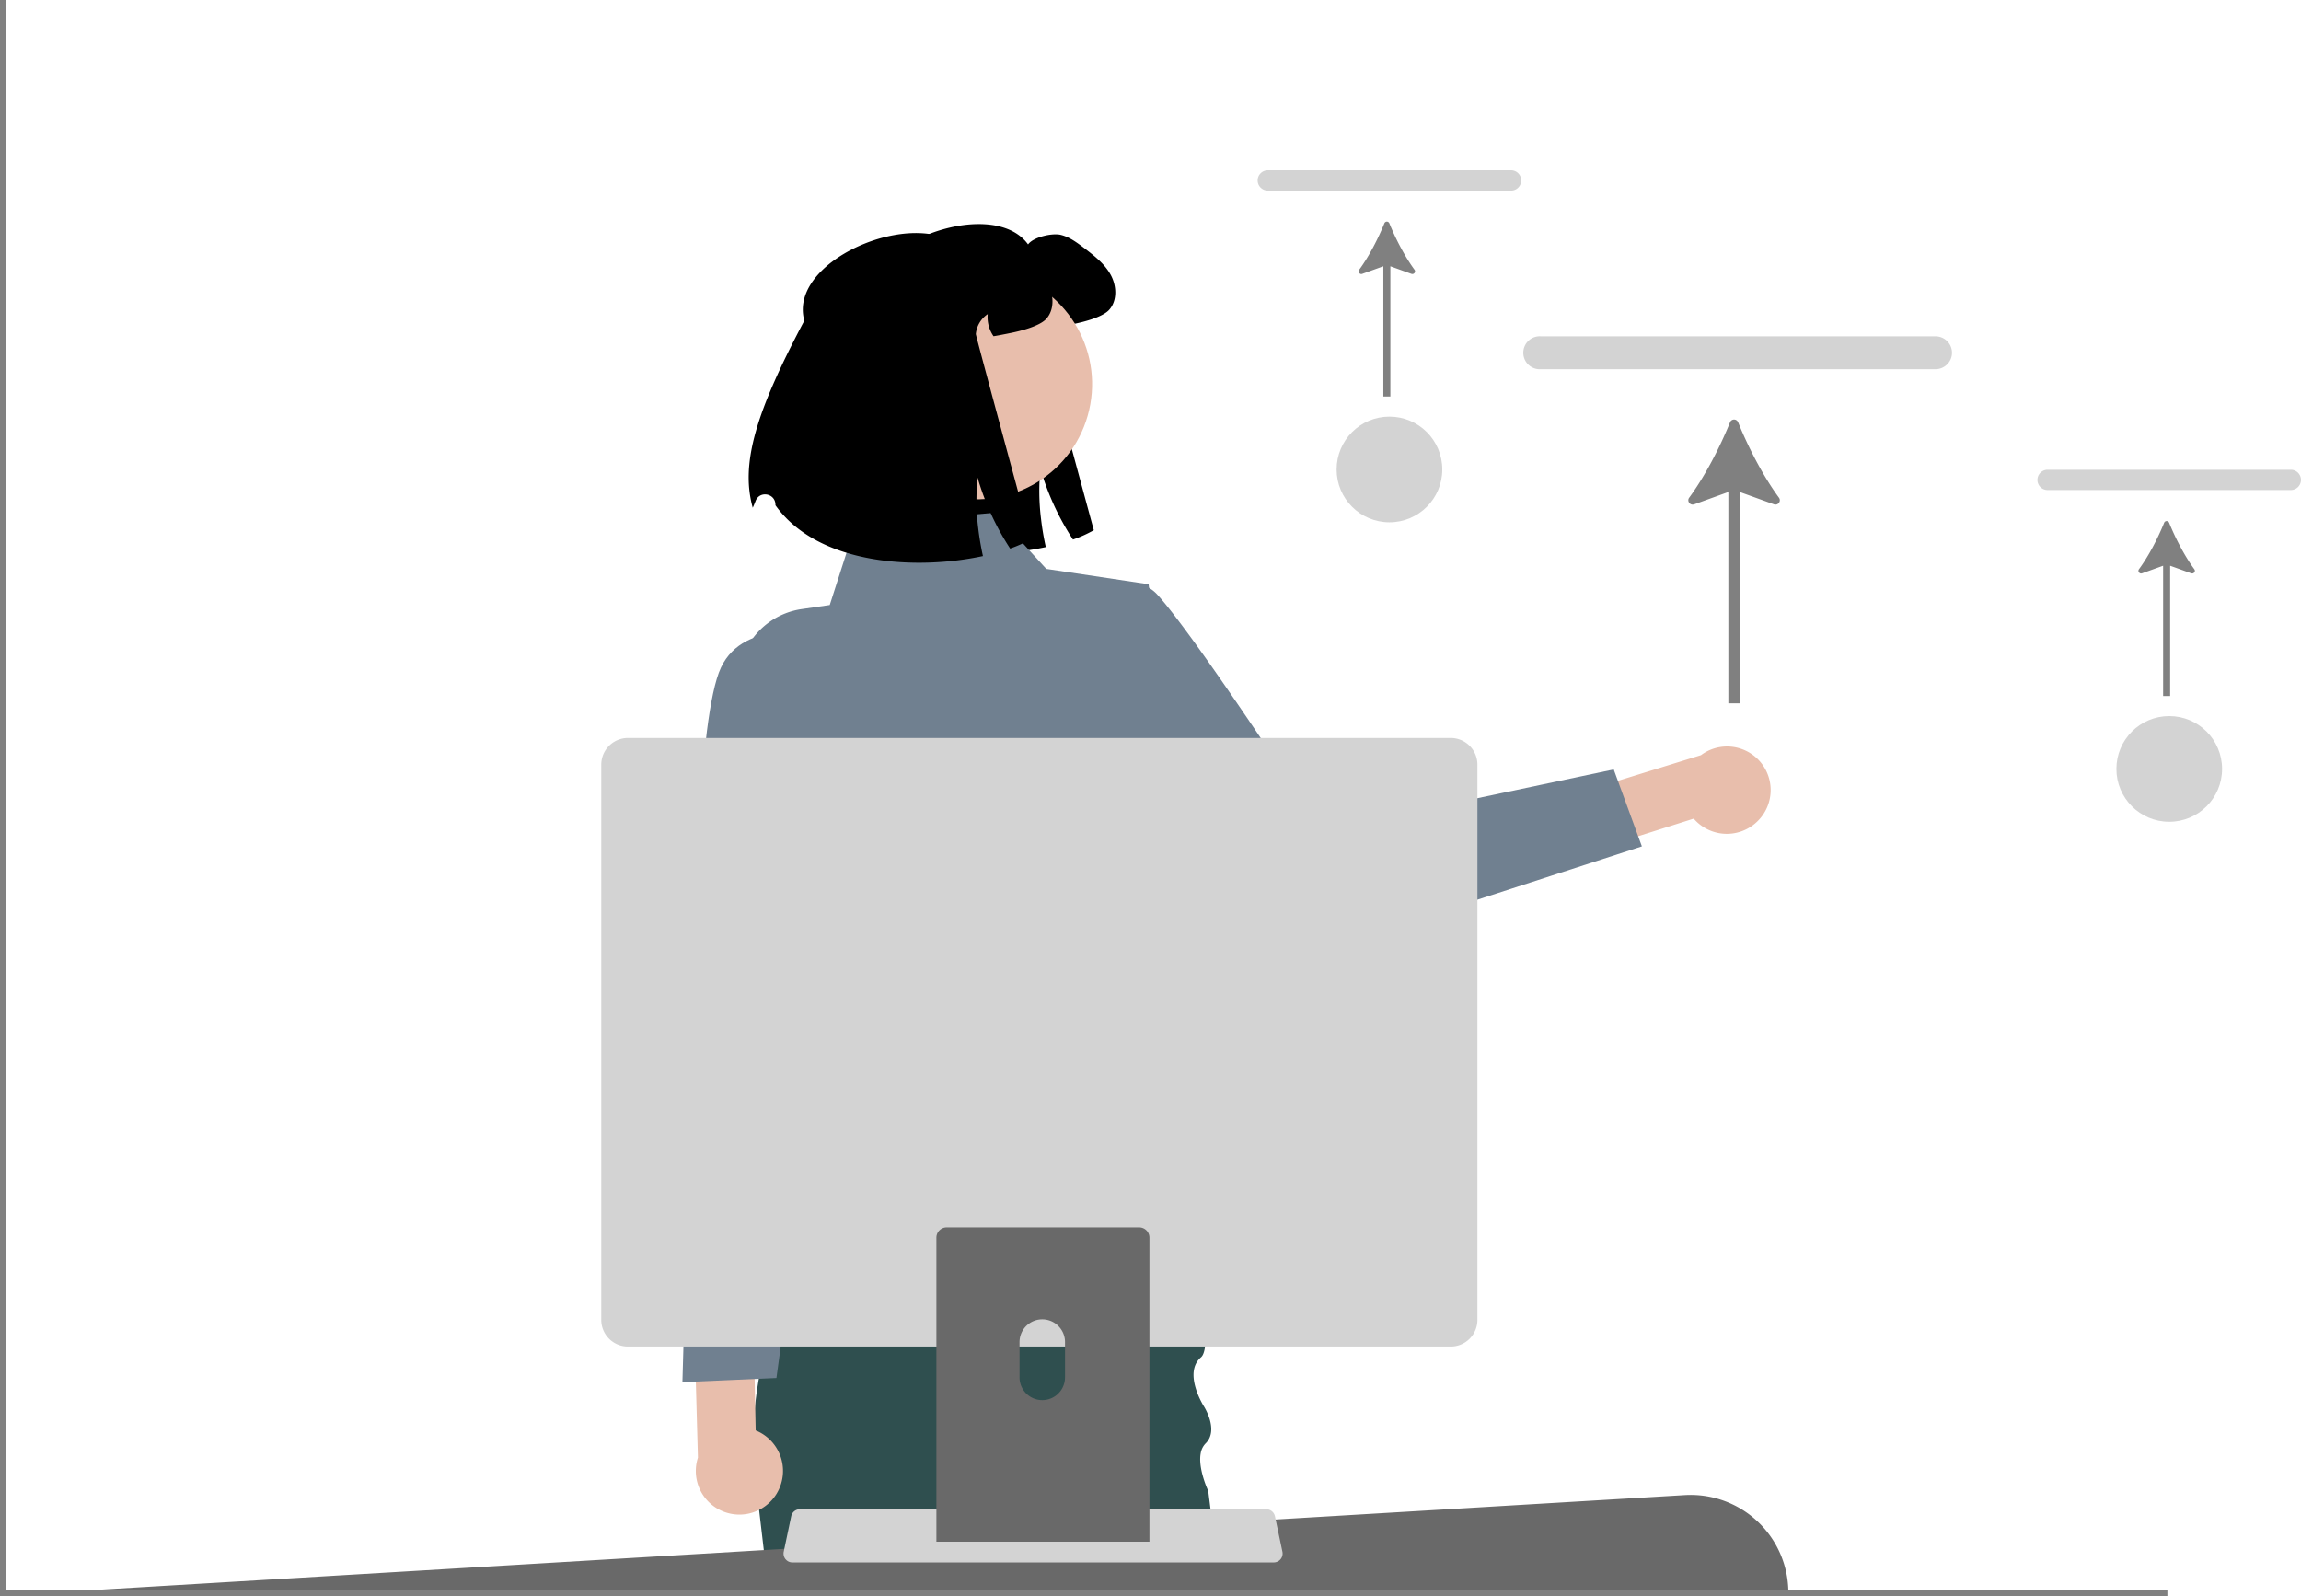 <svg xmlns="http://www.w3.org/2000/svg" viewBox="0 0 776.06 538.35"><path fill="black" d="M292.46 105.1c-5.9-21.54 41.76-40.02 54.28-22.67 1.74-2.46 8.17-3.96 11.13-3.2 2.95.75 5.43 2.64 7.85 4.47 3.33 2.56 6.78 5.21 8.83 8.89 2.05 3.66 2.37 8.66-.4 11.84-2.2 2.52-8.67 4.16-11.97 4.82-2.3.47-4.24.85-5.9 1.12a11.29 11.29 0 0 1-1.97-7.46 9.16 9.16 0 0 0-4 6.72c-.04.56 18.6 69.18 18.6 69.18a40.67 40.67 0 0 1-7.03 3.16 88.5 88.5 0 0 1-10.98-23.92 76.64 76.64 0 0 0 .22 17.03c.36 3.13.9 6.28 1.6 9.43-22.16 4.78-55.49 3.21-69.99-17.13v-.26c-.11-3.8-5.3-4.75-6.7-1.2-.35.9-.67 1.67-.96 2.29-4.22-15.1 1.24-32.59 17.4-63.1Z"/><path fill="#E8BEAC" d="M593.67 275.99a14.73 14.73 0 0 1-22.43.1l-69.98 22.17-10.89-17.85 83.31-25.72a14.7 14.7 0 0 1 20 21.3Z"/><path fill="slategray" d="M345.84 220.6s31-34.86 44.5-20.05c13.5 14.8 55.6 79.7 55.6 79.7l98.32-20.75 9.5 25.95-111.62 36.17a20.98 20.98 0 0 1-23.02-7.06l-73.28-93.96Z"/><path fill="darkslategray" d="M413.15 538.35H259.44l-.14-1.2-.09-.8-1.32-11.2-1.87-15.95-.72-6.13-.14-.92c-.63-3.99-.99-8-1.12-12-.19-5.5.06-10.99.65-16.41v-.03a150.42 150.42 0 0 1 3.54-19.57 195.06 195.06 0 0 1 8.16-24.97l.53-1.31.01-.01c8.7-21.21 18.58-35.7 18.58-35.7h111.98s5.18 22.73 7.75 41.5c.41 2.97.75 5.83 1 8.49.45 4.91.58 9.13.19 12-.24 1.78-.68 3.04-1.36 3.62-6.16 5.26.89 16.42.89 16.42s5.28 8.07.68 12.61a6.26 6.26 0 0 0-1.68 3.36c-.4 2.15-.05 4.65.5 6.86a35.46 35.46 0 0 0 2.04 5.83l.78 6.17.76 5.94 1.29 10.2.39 1.8 2.01 9.4.17.8.25 1.2Z"/><path fill="slategray" d="m335.5 172.91-46.99 4.19-8.66 26.95-9.44 1.37a24.96 24.96 0 0 0-19.47 34.3l8.31 19.94s-12.2 37.66 2.78 53.48l6.38 69.69-14.38 45.94 168.13 5.43-28.64-57.63-.85-35.78s18.3-64.67 1.34-85.24l-6.62-58.51-34.5-5.17-17.38-18.96Z"/><circle cx="329.5" cy="129.56" r="38.83" fill="#E8BEAC" transform="rotate(-76.95 329.5 129.56)"/><path fill="black" d="M271.27 108.13c-5.9-21.54 41.76-40.02 54.28-22.67 1.74-2.47 8.17-3.97 11.13-3.2 2.95.75 5.43 2.64 7.85 4.47 3.33 2.56 6.78 5.2 8.83 8.89 2.05 3.66 2.37 8.65-.4 11.83-2.2 2.53-8.67 4.17-11.97 4.83-2.3.47-4.24.85-5.9 1.12a11.29 11.29 0 0 1-1.97-7.46 9.16 9.16 0 0 0-4 6.72c-.04.56 18.6 69.17 18.6 69.17a40.67 40.67 0 0 1-7.03 3.17 88.5 88.5 0 0 1-10.98-23.92 76.64 76.64 0 0 0 .21 17.03c.37 3.13.91 6.28 1.6 9.43-22.15 4.78-55.48 3.2-69.98-17.14v-.25c-.11-3.8-5.3-4.75-6.7-1.2-.35.9-.67 1.67-.96 2.29-4.22-15.1 1.24-32.6 17.4-63.1Z"/><path fill="dimgray" d="M603.16 537.15h-522l-81 1 568.06-33.91a32.97 32.97 0 0 1 34.94 32.91Z"/><path fill="gray" d="M731 536.35v2H0V0h2v536.35h729z"/><path fill="lightgray" d="M652.78 124.52H519.73a5.56 5.56 0 1 1 0-11.09h133.05c3.07 0 5.57 2.49 5.57 5.54s-2.5 5.55-5.57 5.55Z"/><path fill="gray" d="M586.2 142.4a1.46 1.46 0 0 0-2.7 0c-3.47 8.55-8.41 18.13-13.79 25.45-.86 1.17.33 2.74 1.7 2.24l11.51-4.16v71.28h3.86v-71.28l11.52 4.16c1.36.5 2.55-1.07 1.69-2.24-5.37-7.32-10.31-16.9-13.78-25.45Z"/><path fill="lightgray" d="M772.63 165.27H690.6c-1.9 0-3.43-1.54-3.43-3.42s1.53-3.42 3.43-3.42h82.03a3.42 3.42 0 1 1 0 6.84Z"/><path fill="gray" d="M731.58 176.3a.9.9 0 0 0-1.67 0c-2.14 5.26-5.18 11.17-8.5 15.68-.53.72.2 1.69 1.05 1.38l7.1-2.56v43.94h2.37V190.8l7.1 2.56c.85.3 1.58-.66 1.05-1.38-3.31-4.51-6.36-10.42-8.5-15.69Z"/><circle cx="731.62" cy="259.33" r="17.82" fill="lightgray"/><path fill="lightgray" d="M509.63 64.27H427.6c-1.9 0-3.43-1.54-3.43-3.42s1.53-3.42 3.43-3.42h82.03a3.42 3.42 0 1 1 0 6.84Z"/><path fill="gray" d="M468.58 75.3a.9.9 0 0 0-1.67 0c-2.14 5.26-5.18 11.17-8.5 15.68-.53.72.2 1.69 1.05 1.38l7.1-2.56v43.94h2.37V89.8l7.1 2.56c.85.3 1.58-.66 1.05-1.38-3.31-4.51-6.36-10.42-8.5-15.69Z"/><circle cx="468.62" cy="158.33" r="17.82" fill="lightgray"/><path fill="#E8BEAC" d="M261.97 503.7a14.73 14.73 0 0 0-7.1-21.27l-1.48-73.39-20.4-4.58 2.4 87.15a14.7 14.7 0 0 0 26.58 12.1Z"/><path fill="slategray" d="M276.16 214.15s-25-6-33 11-8.68 90.98-8.68 90.98l-4.32 150.02 31.71-1.4 25.29-184.6-11-66Z"/><path fill="lightgray" d="M264.94 525.84c.56.71 1.42 1.12 2.32 1.11H429.6a2.99 2.99 0 0 0 2.92-3.6L430 511.38a3 3 0 0 0-2.92-2.37H269.77a3 3 0 0 0-2.92 2.37l-2.52 11.97c-.18.88.04 1.8.6 2.5ZM202.79 257.88v187.26a9 9 0 0 0 9 9h277.5a9 9 0 0 0 9-9V257.88a9.01 9.01 0 0 0-9-8.99h-277.5a9.01 9.01 0 0 0-9 9Z"/><path fill="dimgray" d="M385.24 414.1a3.26 3.26 0 0 0-1.03-.16h-64.92a3.47 3.47 0 0 0-3.47 3.46v102.56h71.85V417.4c0-1.51-.98-2.85-2.43-3.3Zm-26.04 50.44a7.67 7.67 0 0 1-15.34 0v-11.9a7.67 7.67 0 0 1 15.34 0v11.9Z"/></svg>